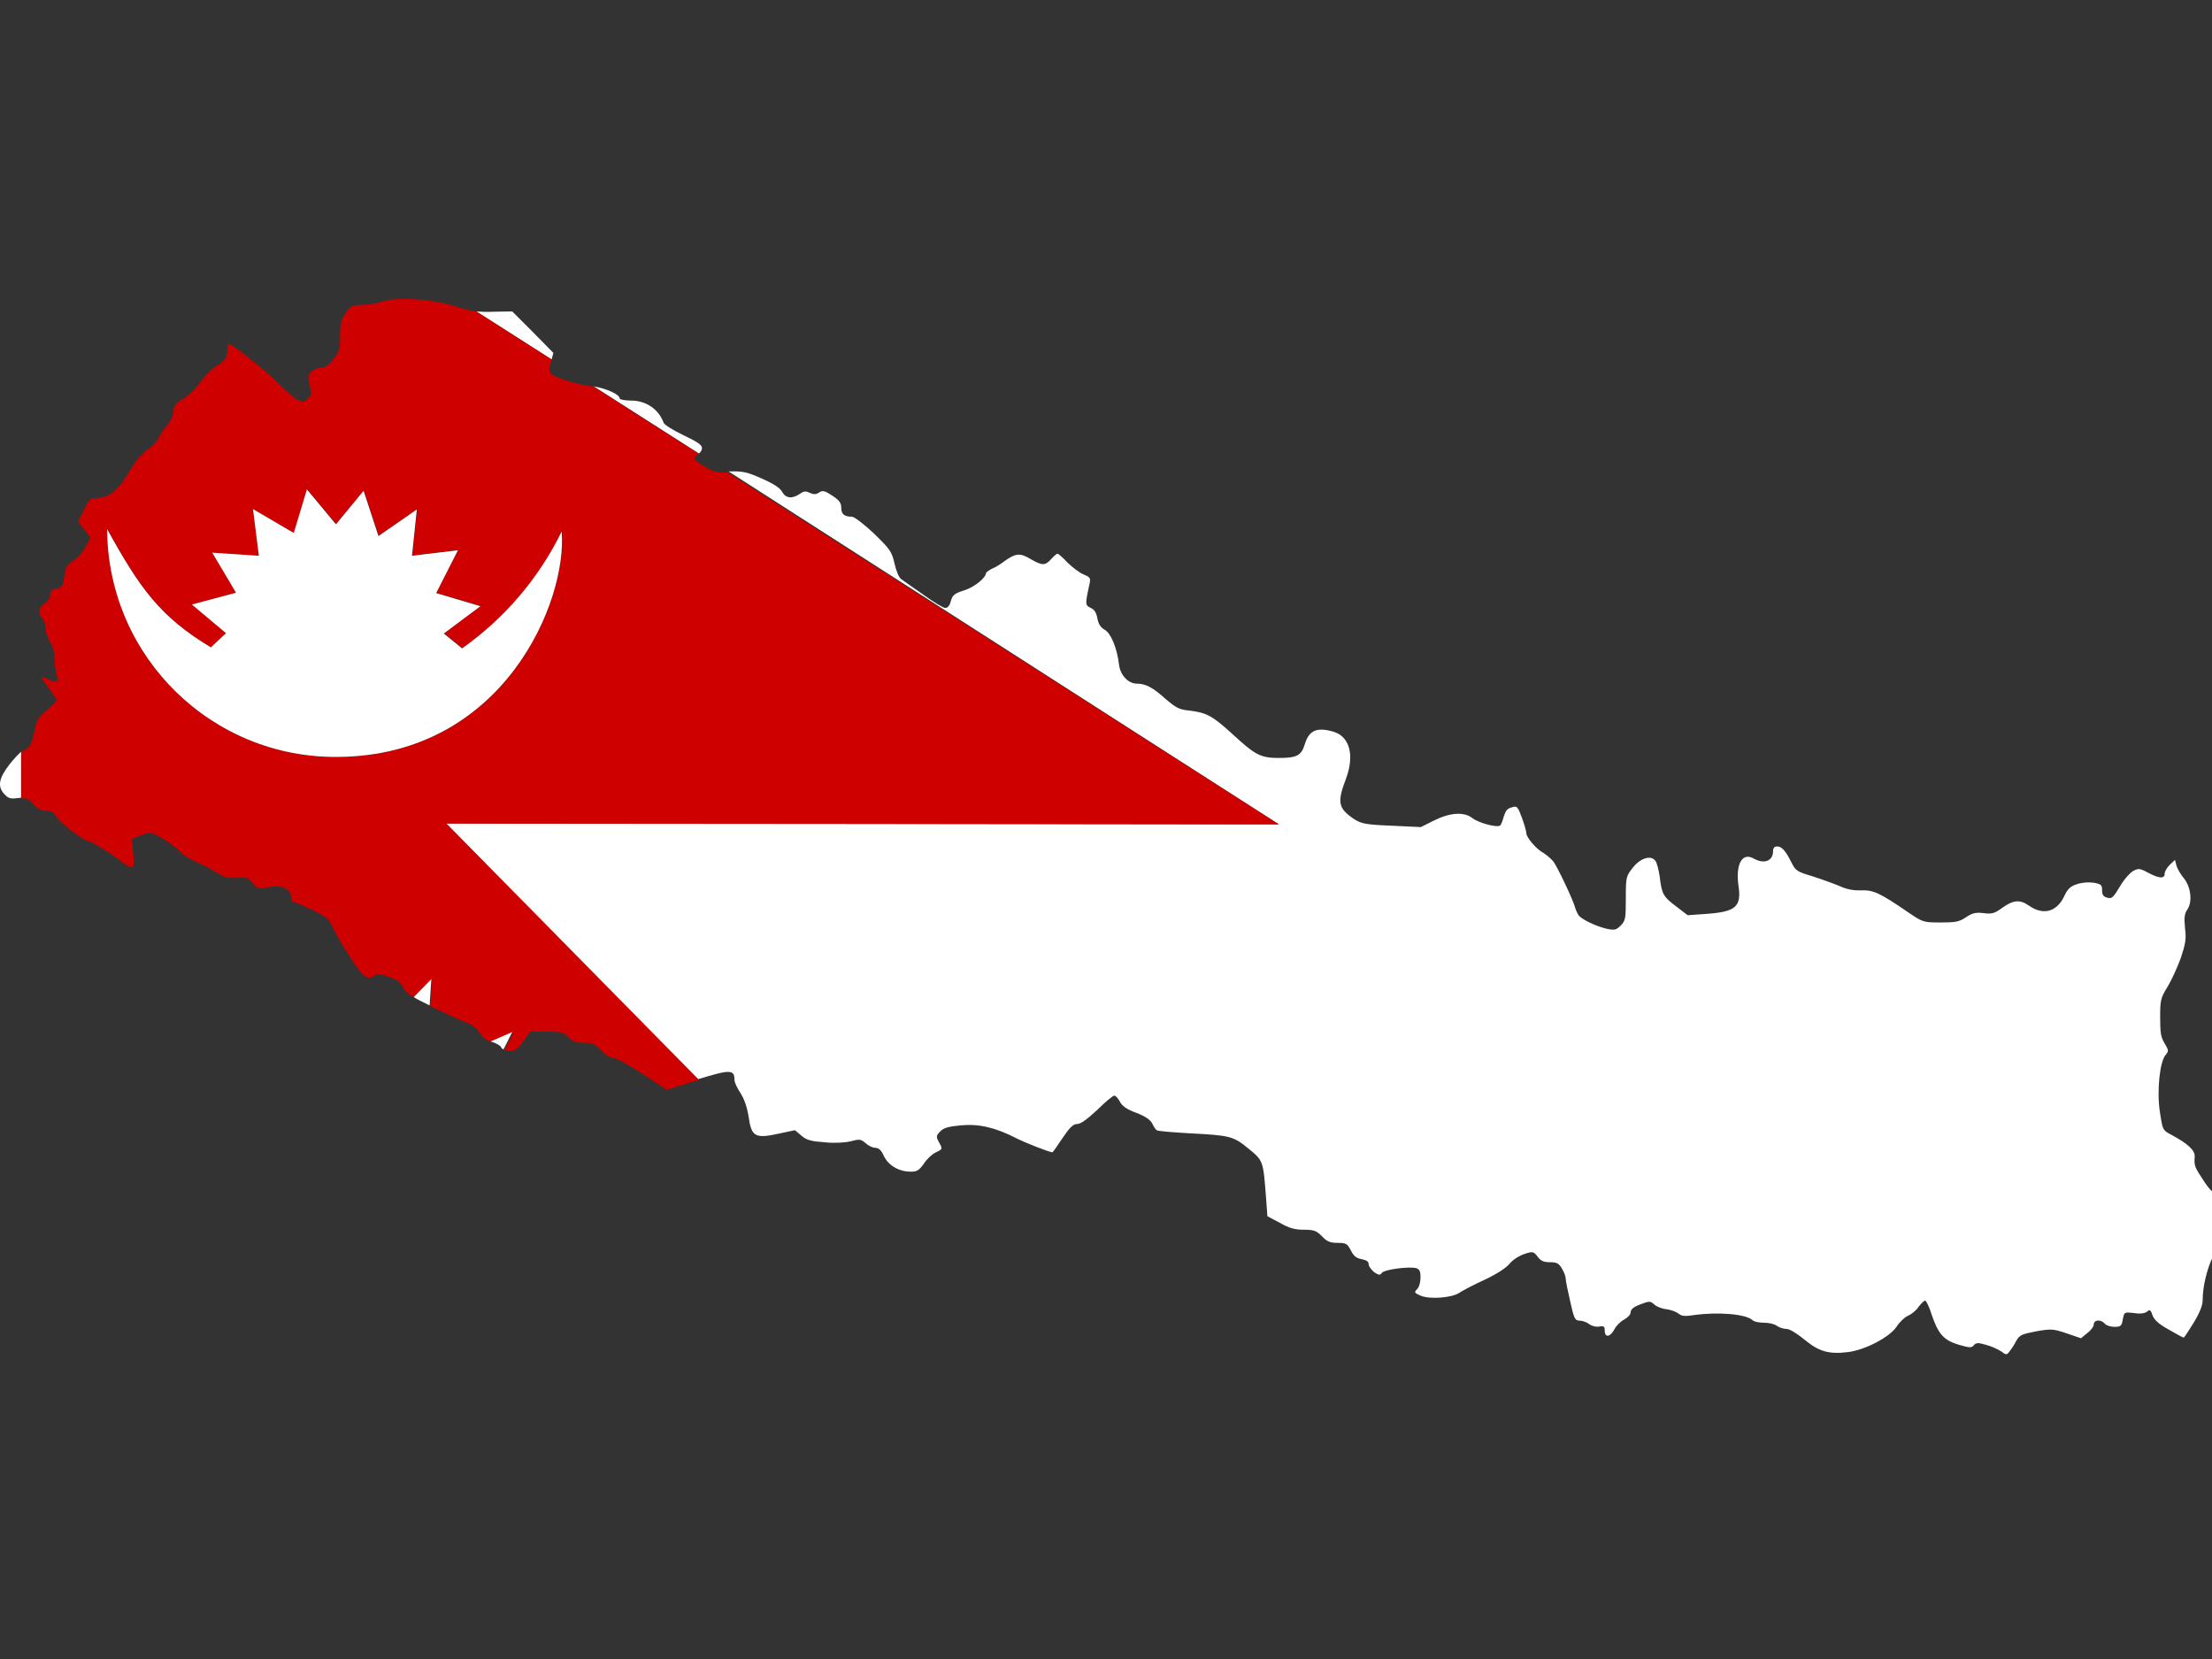 <?xml version="1.0" encoding="utf-8"?>
<!-- Generator: Adobe Illustrator 17.1.0, SVG Export Plug-In . SVG Version: 6.00 Build 0)  -->
<!DOCTYPE svg PUBLIC "-//W3C//DTD SVG 1.1//EN" "http://www.w3.org/Graphics/SVG/1.1/DTD/svg11.dtd">
<svg version="1.1" id="flag-icon-css-np" xmlns="http://www.w3.org/2000/svg" xmlns:xlink="http://www.w3.org/1999/xlink" x="0px"
	 y="0px" viewBox="0 0 640 480" enable-background="new 0 0 640 480" xml:space="preserve">
<rect x="0" y="0" width="640" height="480" fill="#333333" stroke="none"/>
<g>
	<path fill="none" d="M641.6,353.3c-0.3-4.6-0.4-5.9-1.6-8v18.4c0.1-0.1,0.1-0.3,0.2-0.4C642.1,359.6,642.1,359.4,641.6,353.3z"/>
	<path fill="#FFFFFF" d="M638.1,342.4c-3.2-4.8-3.3-5-3.1-7.8c0.1-1.8-2.1-3.8-7-6.4c-2.3-1.2-2.3-1.4-3.1-6.6
		c-0.9-6.1,0-14.5,1.7-16.4c0.9-1.1,0.9-1.3-0.3-3.3c-1.1-1.8-1.3-3.1-1.3-7.5c0-5,0.1-5.6,2.2-9c1.2-2,2.9-5.8,3.8-8.3
		c1.3-3.9,1.6-5.4,1.2-8.5c-0.3-3.1-0.2-4.2,0.7-5.5c1.5-2.3,1-6.6-1.2-9.2c-0.9-1.1-1.8-2.7-2-3.5l-0.4-1.6l-1.5,1.4
		c-0.8,0.8-1.5,1.9-1.5,2.6c0,1.5-1.6,1.4-4.8-0.3c-2.4-1.3-2.8-1.3-4.3-0.5c-0.9,0.5-2.4,2.2-3.3,3.6c-2.6,4.3-2.8,4.5-4.3,4.1
		c-1.1-0.3-1.4-0.9-1.4-2.1c0-1.6-0.3-1.8-2.4-2.2c-1.4-0.2-3.4-0.1-4.8,0.4c-2,0.6-2.8,1.4-3.8,3.6c-2.2,4.5-6.1,5.5-10.2,2.6
		c-2.6-1.8-4.5-1.6-7.6,0.6c-2.3,1.7-3.1,1.9-5.5,1.6c-2.3-0.3-3.3,0-5.1,1.2c-1.9,1.3-3,1.5-7.3,1.5c-5,0-5.2-0.1-9.2-2.8
		c-8.3-5.7-10.2-6.6-13.7-6.5c-2.3,0.1-4.4-0.3-6.5-1.3c-1.7-0.7-5.3-2-7.8-2.8c-4.4-1.3-4.8-1.6-6-4c-1.7-3.4-2.8-4.6-4.1-4.6
		c-0.8,0-1.2,0.4-1.2,1.4c0,2.8-2.6,3.8-5.6,2.1c-3.3-1.9-5.3,1.6-4.4,7.9c0.9,6-0.8,7.5-9.1,8.1l-5.6,0.4l-3.4-2.6
		c-3.7-2.8-4.1-3.5-4.7-8.6c-0.3-1.9-0.8-4.1-1.3-4.6c-1.3-1.7-4.4-0.7-6.6,2.2c-1.8,2.3-1.9,2.6-1.9,8.7c0,5.9-0.1,6.5-1.5,7.9
		c-1.3,1.3-1.8,1.4-4.1,0.9c-3-0.7-7-2.6-8-3.8c-0.3-0.4-0.8-1.4-1-2.1c-0.7-2.6-5.2-12-6.4-13.6c-0.7-0.8-2-1.9-2.8-2.4
		c-2.1-1.1-5-4.5-5-5.8c0-0.6-0.6-2.6-1.3-4.5c-1.2-3.2-1.4-3.4-2.9-2.9c-1.3,0.3-1.8,1-2.3,2.6c-0.3,1.2-0.8,2.4-1,2.6
		c-0.8,0.8-6.3-0.7-8.1-2.1c-2.4-1.9-6.5-1.6-11.1,0.7l-3.8,1.9l-8.5-0.4c-7.6-0.3-8.7-0.6-10.8-1.9c-4.6-3.1-5-4.8-2.4-11.6
		c2.6-6.9,1.1-12.3-3.6-13.7c-4.8-1.4-7.1-0.4-8.3,3.7c-1,3.2-2.3,3.9-7.5,3.9c-5.2,0-6.8-0.8-13.4-6.9c-5.8-5.3-7.5-6.2-12.4-6.8
		c-3.1-0.3-3.9-0.8-7-3.4c-3.6-3.3-5.8-4.4-8.3-4.4c-2.4,0-4.7-2.4-5.1-5.3c-0.6-5.1-2.4-9.3-4.2-10.3c-1.2-0.7-1.8-1.7-2.1-3.3
		c-0.3-1.6-0.8-2.5-1.9-3c-1.6-0.8-1.7-0.9-0.4-6.8c0.4-1.8,0.3-2.1-1.7-2.9c-1.2-0.5-3.3-2.1-4.6-3.4c-1.3-1.4-2.7-2.6-2.9-2.6
		c-0.3,0-1.1,0.7-1.9,1.6c-1.7,1.9-2.6,1.9-6-0.1c-3-1.8-4.3-1.6-7.4,0.6c-1,0.8-2.6,1.8-3.6,2.2c-1,0.5-1.8,1.1-1.8,1.3
		c-0.1,1.4-3.4,4.1-6.3,5c-2.9,0.9-3.4,1.4-3.9,3.1c-0.3,1.3-0.9,2-1.6,2c-0.6,0-3.4-1.7-6.3-3.8c-2.9-2-5.8-4.1-6.4-4.5
		c-0.7-0.4-1.5-2.4-2-4.6c-0.8-3.5-1.3-4.1-6-8.7c-2.8-2.6-5.6-4.8-6.3-4.8c-2.3,0-3.1-0.8-3.1-2.6c0-1.4-0.6-2.2-2.6-3.5
		c-2.1-1.4-2.8-1.6-3.8-0.9c-0.9,0.6-1.6,0.6-2.7,0.1c-1.2-0.6-1.8-0.5-2.9,0.3c-2.2,1.5-4.1,1.3-5.1-0.6c-0.6-1.1-2.4-2.3-5.8-3.8
		c-4.2-1.9-5.6-2.2-9.2-2.1c-0.2,0-0.3,0-0.5,0L370,238.5l-241.2-0.3l73,74.1c9.4-2.9,10.7-2.9,10.7,0.1c0,0.8,0.8,2.4,1.7,3.8
		c1.1,1.7,1.9,3.9,2.4,6.9c0.8,5.8,1.9,6.4,8.7,4.9l4.7-1l1.9,1.6c1.5,1.3,2.8,1.6,6.7,1.9c2.9,0.3,5.9,0.1,7.6-0.3
		c2.6-0.7,2.9-0.6,4.3,0.6c0.8,0.7,2,1.3,2.8,1.3c0.9,0,1.7,0.7,2.4,2.3c1.3,2.8,4.4,4.6,7.8,4.6c1.9,0,2.4-0.4,3.8-2.3
		c0.8-1.3,2.4-2.8,3.5-3.3c1.9-0.9,1.9-1,1.1-2.5c-1.2-2.1-1.1-2.3,0.3-3.7c0.9-0.9,2.5-1.3,5.8-1.6c5.2-0.5,10,0.6,16.2,3.8
		c2.6,1.3,9.5,4,10.3,4c0.1,0,1.4-1.8,2.9-4.1c2.1-3.1,3.1-4.1,4.3-4.1c1,0,2.9-1.4,5.8-4.1c2.3-2.3,4.5-4.1,4.9-4.1
		s1.1,0.8,1.6,1.7c0.6,1.3,2.1,2.3,4.8,3.3s4.1,2.1,4.6,3.1c0.4,0.9,1,1.8,1.3,1.9c0.3,0.3,4.6,0.6,9.5,0.9
		c11.6,0.6,12.7,0.8,17.1,4.5c4.2,3.4,4.2,3.5,5,14.1l0.4,5.4l3.6,1.9c2.8,1.6,4.4,2,7,2c2.9,0,3.6,0.3,5.2,1.9
		c1.4,1.5,2.3,1.9,4.5,1.9c2.4,0,2.8,0.2,3.8,2.1c0.8,1.6,1.5,2.3,3.1,2.6c1.5,0.3,2.1,0.7,2.1,1.5c0,0.6,0.8,1.6,1.6,2.3
		c1.4,0.9,1.7,0.9,2.3,0.1c0.8-0.9,7.6-1.8,9.8-1.3c1,0.3,1.3,0.9,1.3,2.7c0,1.4-0.4,2.8-1,3.4c-0.9,0.9-0.8,1.1,1.1,1.9
		c2.6,1.1,9.1,0.6,11.2-0.9c0.9-0.6,4.1-2.3,7.2-3.7c3.6-1.7,6.2-3.4,7.3-4.7c1-1.2,2.8-2.3,4.3-2.8c2.4-0.8,2.6-0.7,3.8,0.8
		c0.9,1.3,1.9,1.6,3.6,1.6c1.9,0,2.5,0.3,3.4,1.8c0.6,1,1.1,2.3,1.1,2.9c0,0.6,0.6,3.6,1.3,6.6c1.1,5,1.4,5.6,2.7,5.6
		c0.8,0,2,0.4,2.8,1c0.8,0.6,2.1,0.9,3,0.7c1.3-0.2,1.5,0,1.5,1.2c0,2.1,1.6,1.9,2.8-0.4c0.5-1,1.8-2.3,2.8-2.8
		c1.1-0.6,1.9-1.5,1.9-2.1c0-0.9,0.9-1.6,2.8-2.3c2.6-1,2.9-1,4,0c0.6,0.6,2.3,1.3,3.6,1.4c1.4,0.2,2.9,0.8,3.5,1.3
		c0.9,0.7,1.8,0.8,4.4,0.4c7-1,15.2-0.3,17,1.5c0.4,0.4,1.8,0.7,3.3,0.7c1.4,0,3.1,0.4,3.7,0.9c0.7,0.5,1.9,0.9,2.8,0.9
		c0.9,0,3,1.3,5.2,3.1c4.1,3.4,7,4.3,12.6,3.6c4.9-0.6,12-4.3,14-7.3c0.9-1.4,2.4-2.8,3.3-3.2c1-0.4,2.4-1.5,3.1-2.6
		c0.8-1,1.6-1.8,1.9-1.8c0.3,0,1.2,1.8,1.9,4.1c1.9,5.6,3.5,7.4,7.9,8.7c3.1,0.9,3.7,0.9,4.3,0.1c0.6-0.7,1.2-0.8,3.5-0.1
		c1.6,0.4,3.5,1.3,4.4,1.9c1.5,1.1,1.6,1.1,2.5-0.1c0.5-0.6,1.4-2,1.9-3c0.9-1.6,1.5-1.9,5.7-2.7c4.5-0.8,5-0.7,8.9,0.6l4.1,1.4
		l1.8-1.5c1.1-0.8,1.9-1.9,1.9-2.6c0.1-1.3,2.1-1.4,3.2-0.1c0.4,0.5,1.7,0.9,2.8,0.9c1.8,0,2.1-0.3,2.4-2.2c0.4-2.1,0.4-2.1,3.2-1.8
		c1.9,0.3,3.1,0.1,3.8-0.4c0.8-0.7,1.1-0.5,1.6,1.1c0.5,1.3,1.8,2.5,4.7,4.1c2.2,1.3,4.1,2.3,4.3,2.3c0.2,0,1.4-1.9,2.9-4.3
		c1.7-2.8,2.6-5,2.6-6.5c0-3.9,1.2-9.1,3.1-12.9v-18.4C639.6,344.5,639,343.6,638.1,342.4z"/>
	<path fill="#FFFFFF" d="M203.1,129.7c0-1-1.2-1.8-5.4-3.8c-2.9-1.4-5.5-3-5.7-3.6c-1.4-3.9-5.1-6.4-9.4-6.4c-1.8,0-3.3-0.3-3.3-0.6
		c0-1.2-3.9-2.9-7.5-3.5l30.4,19.4C202.7,130.9,203.1,130.2,203.1,129.7z"/>
	<path fill="#FFFFFF" d="M160.1,102.1l-5.9-6l-6-6l-5.6,0.1c-2,0.1-3.5,0-4.8-0.1l21.8,13.9L160.1,102.1z"/>
	<path fill="#FFFFFF" d="M2.8,221.1c-3.2,4.1-3.6,6.5-1.5,8.7c1.1,1.2,1.8,1.4,3.9,1.1c0.3,0,0.6-0.1,0.9-0.1v-13.3
		C5.2,218.3,3.9,219.7,2.8,221.1z"/>
	<path fill="#CE0000" d="M370,238.5L210.6,136.7c-3.1,0.1-4.2-0.2-6.5-1.6c-3.5-2.1-3.9-2.6-2.3-3.5c0.1-0.1,0.3-0.2,0.4-0.3
		l-30.4-19.4c-0.1,0-0.3,0-0.4-0.1c-3.9-0.4-10.8-2.5-12-3.7c-0.6-0.5-0.6-1.3,0-3.4l0.2-0.7l-21.8-13.9c-1.9-0.2-3.6-0.7-6.1-1.5
		c-6.4-2.1-17.5-2.8-21.3-1.3c-1.2,0.4-3.6,0.9-5.5,0.9c-3.1,0.1-3.4,0.2-4.9,2.4c-1.3,1.9-1.6,3.1-1.6,6.6c0,3.9-0.2,4.5-2,6.8
		c-1.4,1.8-2.4,2.4-3.6,2.4c-0.9,0-2.2,0.6-2.8,1.2c-0.9,1-1,1.6-0.4,3.8c0.6,2.4,0.6,2.8-0.5,3.9c-1.1,1.2-1.3,1.2-3.1,0.3
		c-1.1-0.6-3.4-2.6-5.2-4.5c-2.9-3.1-13.6-11.6-14.6-11.6c-0.2,0-0.4,0.8-0.4,1.7c0,2.3-0.6,3.1-3.3,4.8c-1.3,0.8-3.3,2.8-4.5,4.5
		c-1.2,1.7-3.4,3.9-4.9,4.8c-2.3,1.3-2.8,1.9-2.9,3.8c-0.1,1.3-0.9,2.9-1.9,4c-0.9,1-2,2.6-2.4,3.6c-0.4,0.9-1.8,2.4-3.1,3.3
		c-1.7,1.1-3.4,3.1-5.5,6.6c-3.1,5.4-5.9,7.5-9.6,7.5c-1.5,0-2,0.5-3.4,3.4l-1.7,3.4l1.8,2.3l1.8,2.4l-1.5,2.7
		c-0.8,1.5-2.4,3.3-3.6,4c-1.8,1.1-2.1,1.8-2.5,4.5c-0.4,2.8-0.6,3.1-2.3,3.5c-1.4,0.3-1.8,0.7-1.8,1.8c0,0.9-0.6,1.9-1.6,2.5
		c-1.8,1.2-2,2.6-0.6,4.4c0.5,0.6,0.9,1.9,0.9,2.9s0.6,2.6,1.3,3.8c0.8,1.3,1.3,3.2,1.3,5c0,1.6,0.3,3.6,0.6,4.5
		c0.8,2.1-0.1,2.6-2.5,1.3c-1-0.5-1.9-0.8-1.9-0.6c0,0.3,1,1.7,2.2,3.3s2.2,3.1,2.2,3.4c0,0.3-1.3,1.5-2.8,2.8
		c-1.9,1.5-2.9,2.9-3.2,4.3c-1.1,5.3-1.6,6.5-3.1,7.2c-0.3,0.1-0.7,0.4-1.1,0.8v13.3c1.5-0.1,2.1,0.2,3.5,1.7
		c1.3,1.3,2.4,1.9,3.8,1.9c1.5,0,2.2,0.4,2.9,1.8c1,1.8,8,7,9.3,7c0.8,0,7.2,4,9.7,6.1c1,0.8,2.2,1.4,2.7,1.4c0.8,0,0.8-1.7,0-7.8
		c0-0.3,1.2-1,2.8-1.5c2.8-0.9,2.9-0.9,6.3,1.1c1.8,1.1,4.1,2.8,5,3.8c0.9,0.9,2.8,2.1,4.4,2.8s4.1,1.9,5.8,3
		c2.4,1.6,3.5,1.8,6.2,1.7c2.9-0.2,3.4,0,4.6,1.6c1.3,1.6,1.5,1.7,4.5,1.1c3.9-0.7,6.5,0.4,6.5,2.7c0,0.9,0.3,1.6,0.8,1.6
		c0.4,0,2.8,1.1,5.4,2.3c3.9,1.9,4.8,2.6,5.8,4.8c0.6,1.4,2.8,5.3,4.9,8.5c3.8,6.1,5.3,7.3,7.3,5.6c0.6-0.6,1.6-0.4,4.1,0.4
		c2.5,0.9,3.4,1.6,4.1,3c0.4,1,1.2,1.8,3.3,3l5.1-5.1l-0.5,7.6c3.9,1.9,8.5,4,10.1,4.6c2.1,0.8,3.4,1.7,4.2,3.1
		c0.8,1.3,1.9,2.2,3.4,2.7l6.3-2.7l-2.5,5c0.4,0.2,0.9,0.3,1.5,0.3c1.5,0,2.3-0.6,3.9-2.8l2-2.8h4.8c4.3,0,5,0.2,6.3,1.6
		c1.1,1.3,2.1,1.6,4.4,1.6c2.5,0,3.2,0.3,5,2.2c1.2,1.3,2.8,2.2,3.6,2.2c0.8,0,4.6,2.1,8.4,4.6l7,4.6l9.1-2.8c0.1,0,0.1,0,0.2-0.1
		l-73-74.1L370,238.5z M98.1,219c-36.6,0.5-66.6-28.8-67-65.3c0-0.2,0-0.4,0-0.6c9.4,17.1,15.2,25.3,30,34.2l4.4-4.1l-9.9-8.3
		l12.8-3.4l-6.9-11.6l13.5,0.9l-1.7-13.5l11.8,6.9l3.8-12.7l8.4,10.1l8-9.7l4.3,13.1l11.1-7.7l-1.4,13.4l13.3-1.6l-6.3,12.4
		l12.8,3.8l-10.6,7.9l5.3,4.3c12.3-8.6,22.2-20.2,28.8-33.8C164.2,173.8,145.9,218.5,98.1,219z"/>
	<path fill="#FFFFFF" d="M162.5,153.8c-6.6,13.5-16.5,25.1-28.8,33.8l-5.3-4.3l10.6-7.9l-12.8-3.8l6.3-12.4l-13.3,1.6l1.4-13.4
		l-11.1,7.7l-4.3-13.1l-8,9.7l-8.4-10.1L85,154.2l-11.8-6.9l1.7,13.5l-13.5-0.9l6.9,11.6l-12.8,3.4l9.9,8.3l-4.4,4.1
		c-14.8-8.9-20.6-17.2-30-34.2c0,0.2,0,0.4,0,0.6c0.5,36.6,30.5,65.8,67,65.3C145.9,218.5,164.2,173.8,162.5,153.8z"/>
	<path fill="#FFFFFF" d="M119.7,288.5c1.1,0.7,2.6,1.4,4.6,2.4c0,0,0,0,0,0l0.5-7.6L119.7,288.5z"/>
	<path fill="#FFFFFF" d="M142,301.3c0.1,0,0.1,0.1,0.2,0.1c1.3,0.4,2.6,1.1,2.8,1.6c0.1,0.3,0.3,0.5,0.7,0.6l2.5-5L142,301.3z"/>
</g>
</svg>
